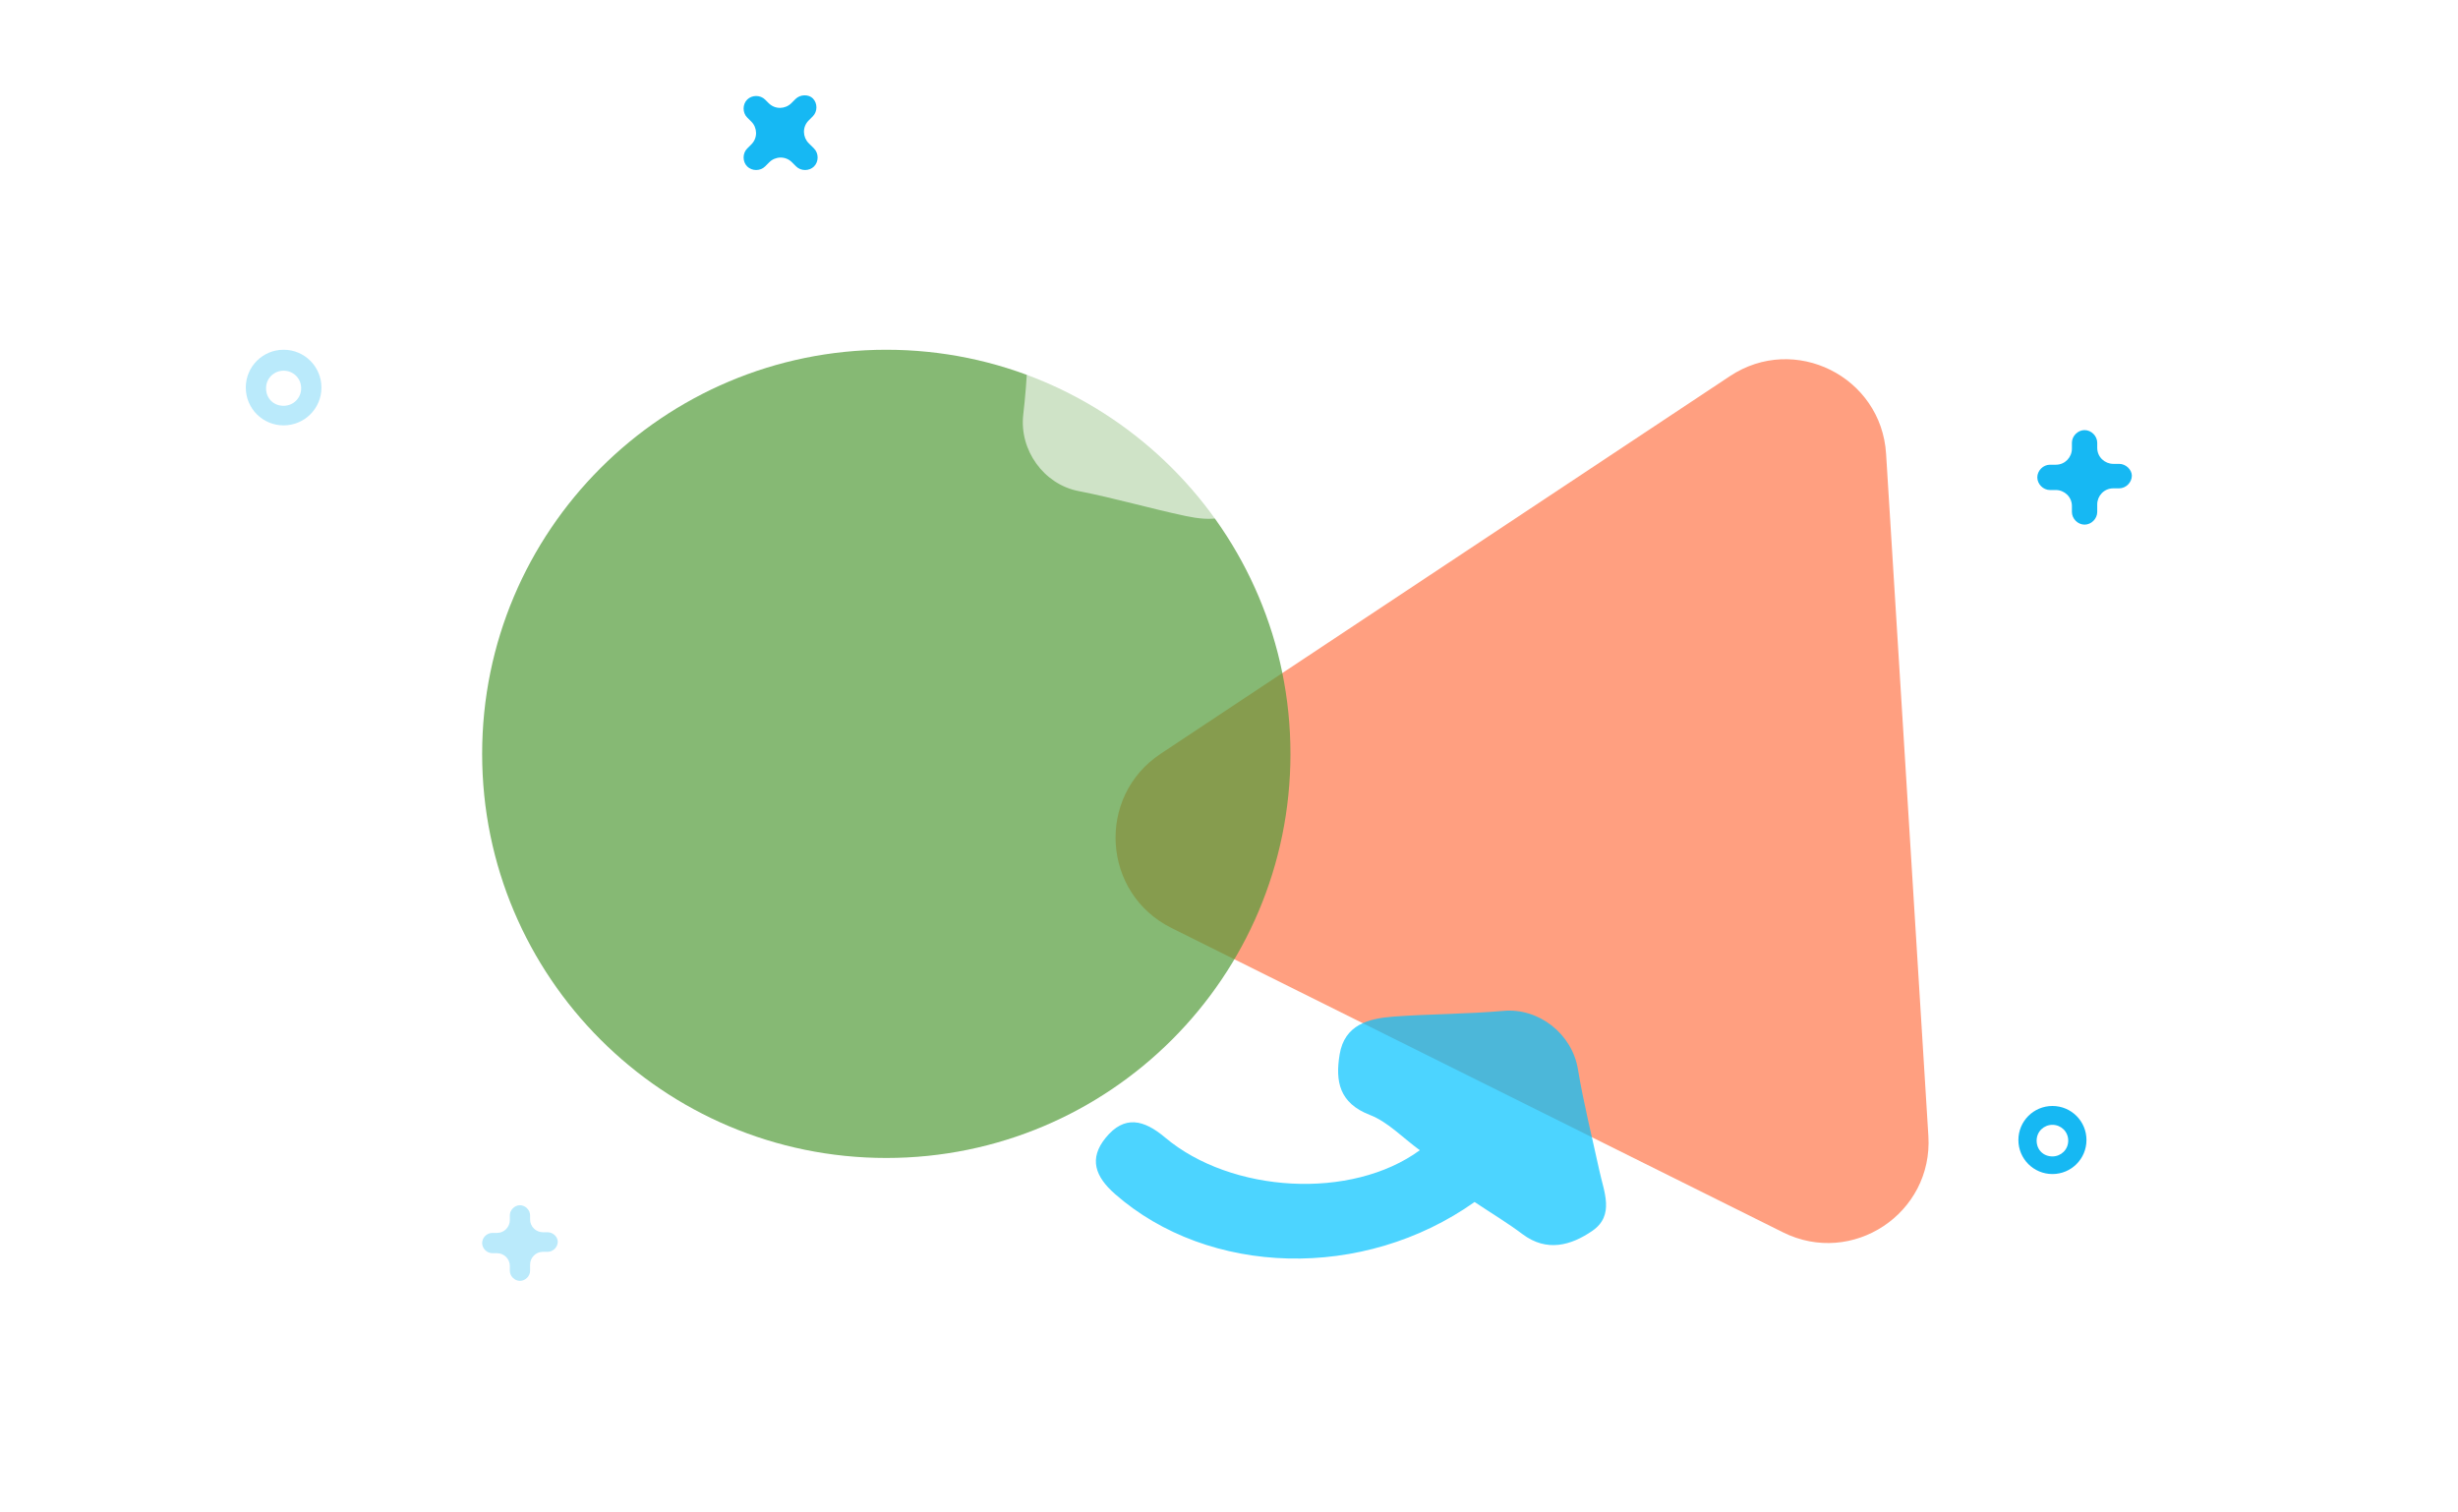 <svg width="260" height="160" viewBox="0 0 260 160" fill="none" xmlns="http://www.w3.org/2000/svg">
<g opacity="0.3" filter="url(#filter0_b_6629_185054)">
<path d="M57.929 130.357H57.429C56.714 130.357 56.071 129.786 56.071 129V128.571C56.071 128 55.571 127.5 55 127.5C54.429 127.5 53.929 128 53.929 128.571V129.071C53.929 129.786 53.357 130.429 52.571 130.429H52.071C51.5 130.429 51 130.929 51 131.5C51 132.071 51.5 132.571 52.071 132.571H52.571C53.286 132.571 53.929 133.143 53.929 133.929V134.429C53.929 135 54.429 135.5 55 135.5C55.571 135.5 56.071 135 56.071 134.429V133.786C56.071 133.071 56.643 132.429 57.429 132.429H57.929C58.5 132.429 59 131.929 59 131.357C59 130.857 58.5 130.357 57.929 130.357Z" fill="#16B8F3"/>
</g>
<g filter="url(#filter1_b_6629_185054)">
<path d="M224.161 49.071H223.536C222.643 49.071 221.839 48.357 221.839 47.375V46.839C221.839 46.125 221.214 45.5 220.5 45.5C219.786 45.5 219.161 46.125 219.161 46.839V47.464C219.161 48.357 218.446 49.161 217.464 49.161H216.839C216.125 49.161 215.5 49.786 215.5 50.5C215.5 51.214 216.125 51.839 216.839 51.839H217.464C218.357 51.839 219.161 52.554 219.161 53.536V54.161C219.161 54.875 219.786 55.5 220.5 55.5C221.214 55.5 221.839 54.875 221.839 54.161V53.357C221.839 52.464 222.554 51.661 223.536 51.661H224.161C224.875 51.661 225.5 51.036 225.5 50.321C225.5 49.696 224.875 49.071 224.161 49.071Z" fill="#16B8F3"/>
</g>
<g filter="url(#filter2_b_6629_185054)">
<path d="M84.149 10.472L83.707 10.914C83.076 11.546 82.003 11.609 81.308 10.914L80.93 10.536C80.424 10.03 79.541 10.03 79.035 10.536C78.531 11.041 78.531 11.925 79.035 12.43L79.478 12.871C80.109 13.503 80.172 14.576 79.478 15.271L79.035 15.713C78.531 16.218 78.531 17.102 79.035 17.607C79.541 18.112 80.424 18.112 80.93 17.607L81.371 17.165C82.003 16.533 83.076 16.47 83.771 17.165L84.213 17.607C84.718 18.112 85.602 18.112 86.107 17.607C86.612 17.102 86.612 16.218 86.107 15.713L85.538 15.144C84.907 14.513 84.844 13.44 85.538 12.745L85.98 12.303C86.485 11.798 86.485 10.914 85.98 10.409C85.538 9.967 84.654 9.967 84.149 10.472Z" fill="#16B8F3"/>
</g>
<g filter="url(#filter3_b_6629_185054)">
<path d="M217.1 124.2C215.107 124.2 213.5 122.593 213.5 120.6C213.5 118.607 215.107 117 217.1 117C219.093 117 220.7 118.607 220.7 120.6C220.7 122.593 219.093 124.2 217.1 124.2ZM217.1 118.993C216.2 118.993 215.429 119.7 215.429 120.664C215.429 121.629 216.136 122.336 217.1 122.336C218 122.336 218.771 121.629 218.771 120.664C218.771 119.7 218 118.993 217.1 118.993Z" fill="#16B8F3"/>
</g>
<g opacity="0.3" filter="url(#filter4_b_6629_185054)">
<path d="M30 45C27.786 45 26 43.214 26 41C26 38.786 27.786 37 30 37C32.214 37 34 38.786 34 41C34 43.214 32.214 45 30 45ZM30 39.214C29 39.214 28.143 40 28.143 41.071C28.143 42.143 28.929 42.929 30 42.929C31 42.929 31.857 42.143 31.857 41.071C31.857 40 31 39.214 30 39.214Z" fill="#16B8F3"/>
</g>
<g filter="url(#filter5_b_6629_185054)">
<path d="M182.987 39.79C189.821 35.256 198.998 39.824 199.505 48.012L203.978 120.167C204.486 128.355 195.944 134.022 188.603 130.368L123.908 98.166C116.566 94.512 115.932 84.277 122.765 79.743L182.987 39.79Z" fill="#FF774B" fill-opacity="0.7"/>
</g>
<g filter="url(#filter6_b_6629_185054)">
<path d="M136.5 79.75C136.5 103.36 117.36 122.5 93.75 122.5C70.14 122.5 51 103.36 51 79.75C51 56.14 70.14 37 93.75 37C117.36 37 136.5 56.14 136.5 79.75Z" fill="#539C3A" fill-opacity="0.7"/>
</g>
<g filter="url(#filter7_b_6629_185054)">
<path d="M122.63 33.373C136.238 28.617 151.813 33.576 158.953 44.726C160.447 47.063 160.598 49.085 158.233 50.716C155.671 52.485 153.831 51.435 152.206 49.003C147.103 41.383 135.102 37.153 126.683 40.238C128.072 42.028 129.099 44.058 130.727 45.29C133.501 47.397 133.256 49.737 132.03 52.314C130.657 55.208 128.029 55.132 125.444 54.593C121.641 53.789 117.895 52.692 114.089 51.951C110.409 51.237 107.797 47.61 108.239 43.844C108.662 40.209 108.786 36.545 109.032 32.895C109.194 30.627 108.755 27.902 111.521 26.984C114.084 26.136 116.755 26.118 118.707 28.702C119.879 30.262 121.218 31.699 122.638 33.377L122.63 33.373Z" fill="white" fill-opacity="0.6"/>
</g>
<g filter="url(#filter8_b_6629_185054)">
<path d="M155.98 127.155C144.221 135.493 127.882 135.043 117.933 126.306C115.85 124.475 115.145 122.574 116.965 120.352C118.937 117.943 120.996 118.441 123.231 120.328C130.245 126.237 142.949 126.976 150.184 121.681C148.353 120.345 146.804 118.679 144.898 117.946C141.649 116.69 141.237 114.374 141.701 111.558C142.218 108.397 144.765 107.743 147.397 107.544C151.274 107.264 155.178 107.28 159.04 106.938C162.774 106.604 166.288 109.366 166.907 113.107C167.507 116.717 168.403 120.272 169.178 123.847C169.651 126.071 170.827 128.568 168.423 130.216C166.195 131.741 163.634 132.498 161.043 130.556C159.485 129.382 157.8 128.372 155.97 127.153L155.98 127.155Z" fill="#00C2FF" fill-opacity="0.7"/>
</g>
<defs>
<filter id="filter0_b_6629_185054" x="37" y="113.5" width="36" height="36" filterUnits="userSpaceOnUse" color-interpolation-filters="sRGB">
<feFlood flood-opacity="0" result="BackgroundImageFix"/>
<feGaussianBlur in="BackgroundImageFix" stdDeviation="7"/>
<feComposite in2="SourceAlpha" operator="in" result="effect1_backgroundBlur_6629_185054"/>
<feBlend mode="normal" in="SourceGraphic" in2="effect1_backgroundBlur_6629_185054" result="shape"/>
</filter>
<filter id="filter1_b_6629_185054" x="201.5" y="31.5" width="38" height="38" filterUnits="userSpaceOnUse" color-interpolation-filters="sRGB">
<feFlood flood-opacity="0" result="BackgroundImageFix"/>
<feGaussianBlur in="BackgroundImageFix" stdDeviation="7"/>
<feComposite in2="SourceAlpha" operator="in" result="effect1_backgroundBlur_6629_185054"/>
<feBlend mode="normal" in="SourceGraphic" in2="effect1_backgroundBlur_6629_185054" result="shape"/>
</filter>
<filter id="filter2_b_6629_185054" x="64.657" y="-3.915" width="35.829" height="35.9" filterUnits="userSpaceOnUse" color-interpolation-filters="sRGB">
<feFlood flood-opacity="0" result="BackgroundImageFix"/>
<feGaussianBlur in="BackgroundImageFix" stdDeviation="7"/>
<feComposite in2="SourceAlpha" operator="in" result="effect1_backgroundBlur_6629_185054"/>
<feBlend mode="normal" in="SourceGraphic" in2="effect1_backgroundBlur_6629_185054" result="shape"/>
</filter>
<filter id="filter3_b_6629_185054" x="199.5" y="103" width="35.2" height="35.2" filterUnits="userSpaceOnUse" color-interpolation-filters="sRGB">
<feFlood flood-opacity="0" result="BackgroundImageFix"/>
<feGaussianBlur in="BackgroundImageFix" stdDeviation="7"/>
<feComposite in2="SourceAlpha" operator="in" result="effect1_backgroundBlur_6629_185054"/>
<feBlend mode="normal" in="SourceGraphic" in2="effect1_backgroundBlur_6629_185054" result="shape"/>
</filter>
<filter id="filter4_b_6629_185054" x="12" y="23" width="36" height="36" filterUnits="userSpaceOnUse" color-interpolation-filters="sRGB">
<feFlood flood-opacity="0" result="BackgroundImageFix"/>
<feGaussianBlur in="BackgroundImageFix" stdDeviation="7"/>
<feComposite in2="SourceAlpha" operator="in" result="effect1_backgroundBlur_6629_185054"/>
<feBlend mode="normal" in="SourceGraphic" in2="effect1_backgroundBlur_6629_185054" result="shape"/>
</filter>
<filter id="filter5_b_6629_185054" x="98" y="18" width="126" height="133.5" filterUnits="userSpaceOnUse" color-interpolation-filters="sRGB">
<feFlood flood-opacity="0" result="BackgroundImageFix"/>
<feGaussianBlur in="BackgroundImageFix" stdDeviation="10"/>
<feComposite in2="SourceAlpha" operator="in" result="effect1_backgroundBlur_6629_185054"/>
<feBlend mode="normal" in="SourceGraphic" in2="effect1_backgroundBlur_6629_185054" result="shape"/>
</filter>
<filter id="filter6_b_6629_185054" x="41" y="27" width="105.5" height="105.5" filterUnits="userSpaceOnUse" color-interpolation-filters="sRGB">
<feFlood flood-opacity="0" result="BackgroundImageFix"/>
<feGaussianBlur in="BackgroundImageFix" stdDeviation="5"/>
<feComposite in2="SourceAlpha" operator="in" result="effect1_backgroundBlur_6629_185054"/>
<feBlend mode="normal" in="SourceGraphic" in2="effect1_backgroundBlur_6629_185054" result="shape"/>
</filter>
<filter id="filter7_b_6629_185054" x="68.19" y="-13.527" width="131.858" height="108.412" filterUnits="userSpaceOnUse" color-interpolation-filters="sRGB">
<feFlood flood-opacity="0" result="BackgroundImageFix"/>
<feGaussianBlur in="BackgroundImageFix" stdDeviation="20"/>
<feComposite in2="SourceAlpha" operator="in" result="effect1_backgroundBlur_6629_185054"/>
<feBlend mode="normal" in="SourceGraphic" in2="effect1_backgroundBlur_6629_185054" result="shape"/>
</filter>
<filter id="filter8_b_6629_185054" x="105.92" y="96.91" width="73.965" height="46.233" filterUnits="userSpaceOnUse" color-interpolation-filters="sRGB">
<feFlood flood-opacity="0" result="BackgroundImageFix"/>
<feGaussianBlur in="BackgroundImageFix" stdDeviation="5"/>
<feComposite in2="SourceAlpha" operator="in" result="effect1_backgroundBlur_6629_185054"/>
<feBlend mode="normal" in="SourceGraphic" in2="effect1_backgroundBlur_6629_185054" result="shape"/>
</filter>
</defs>
</svg>

